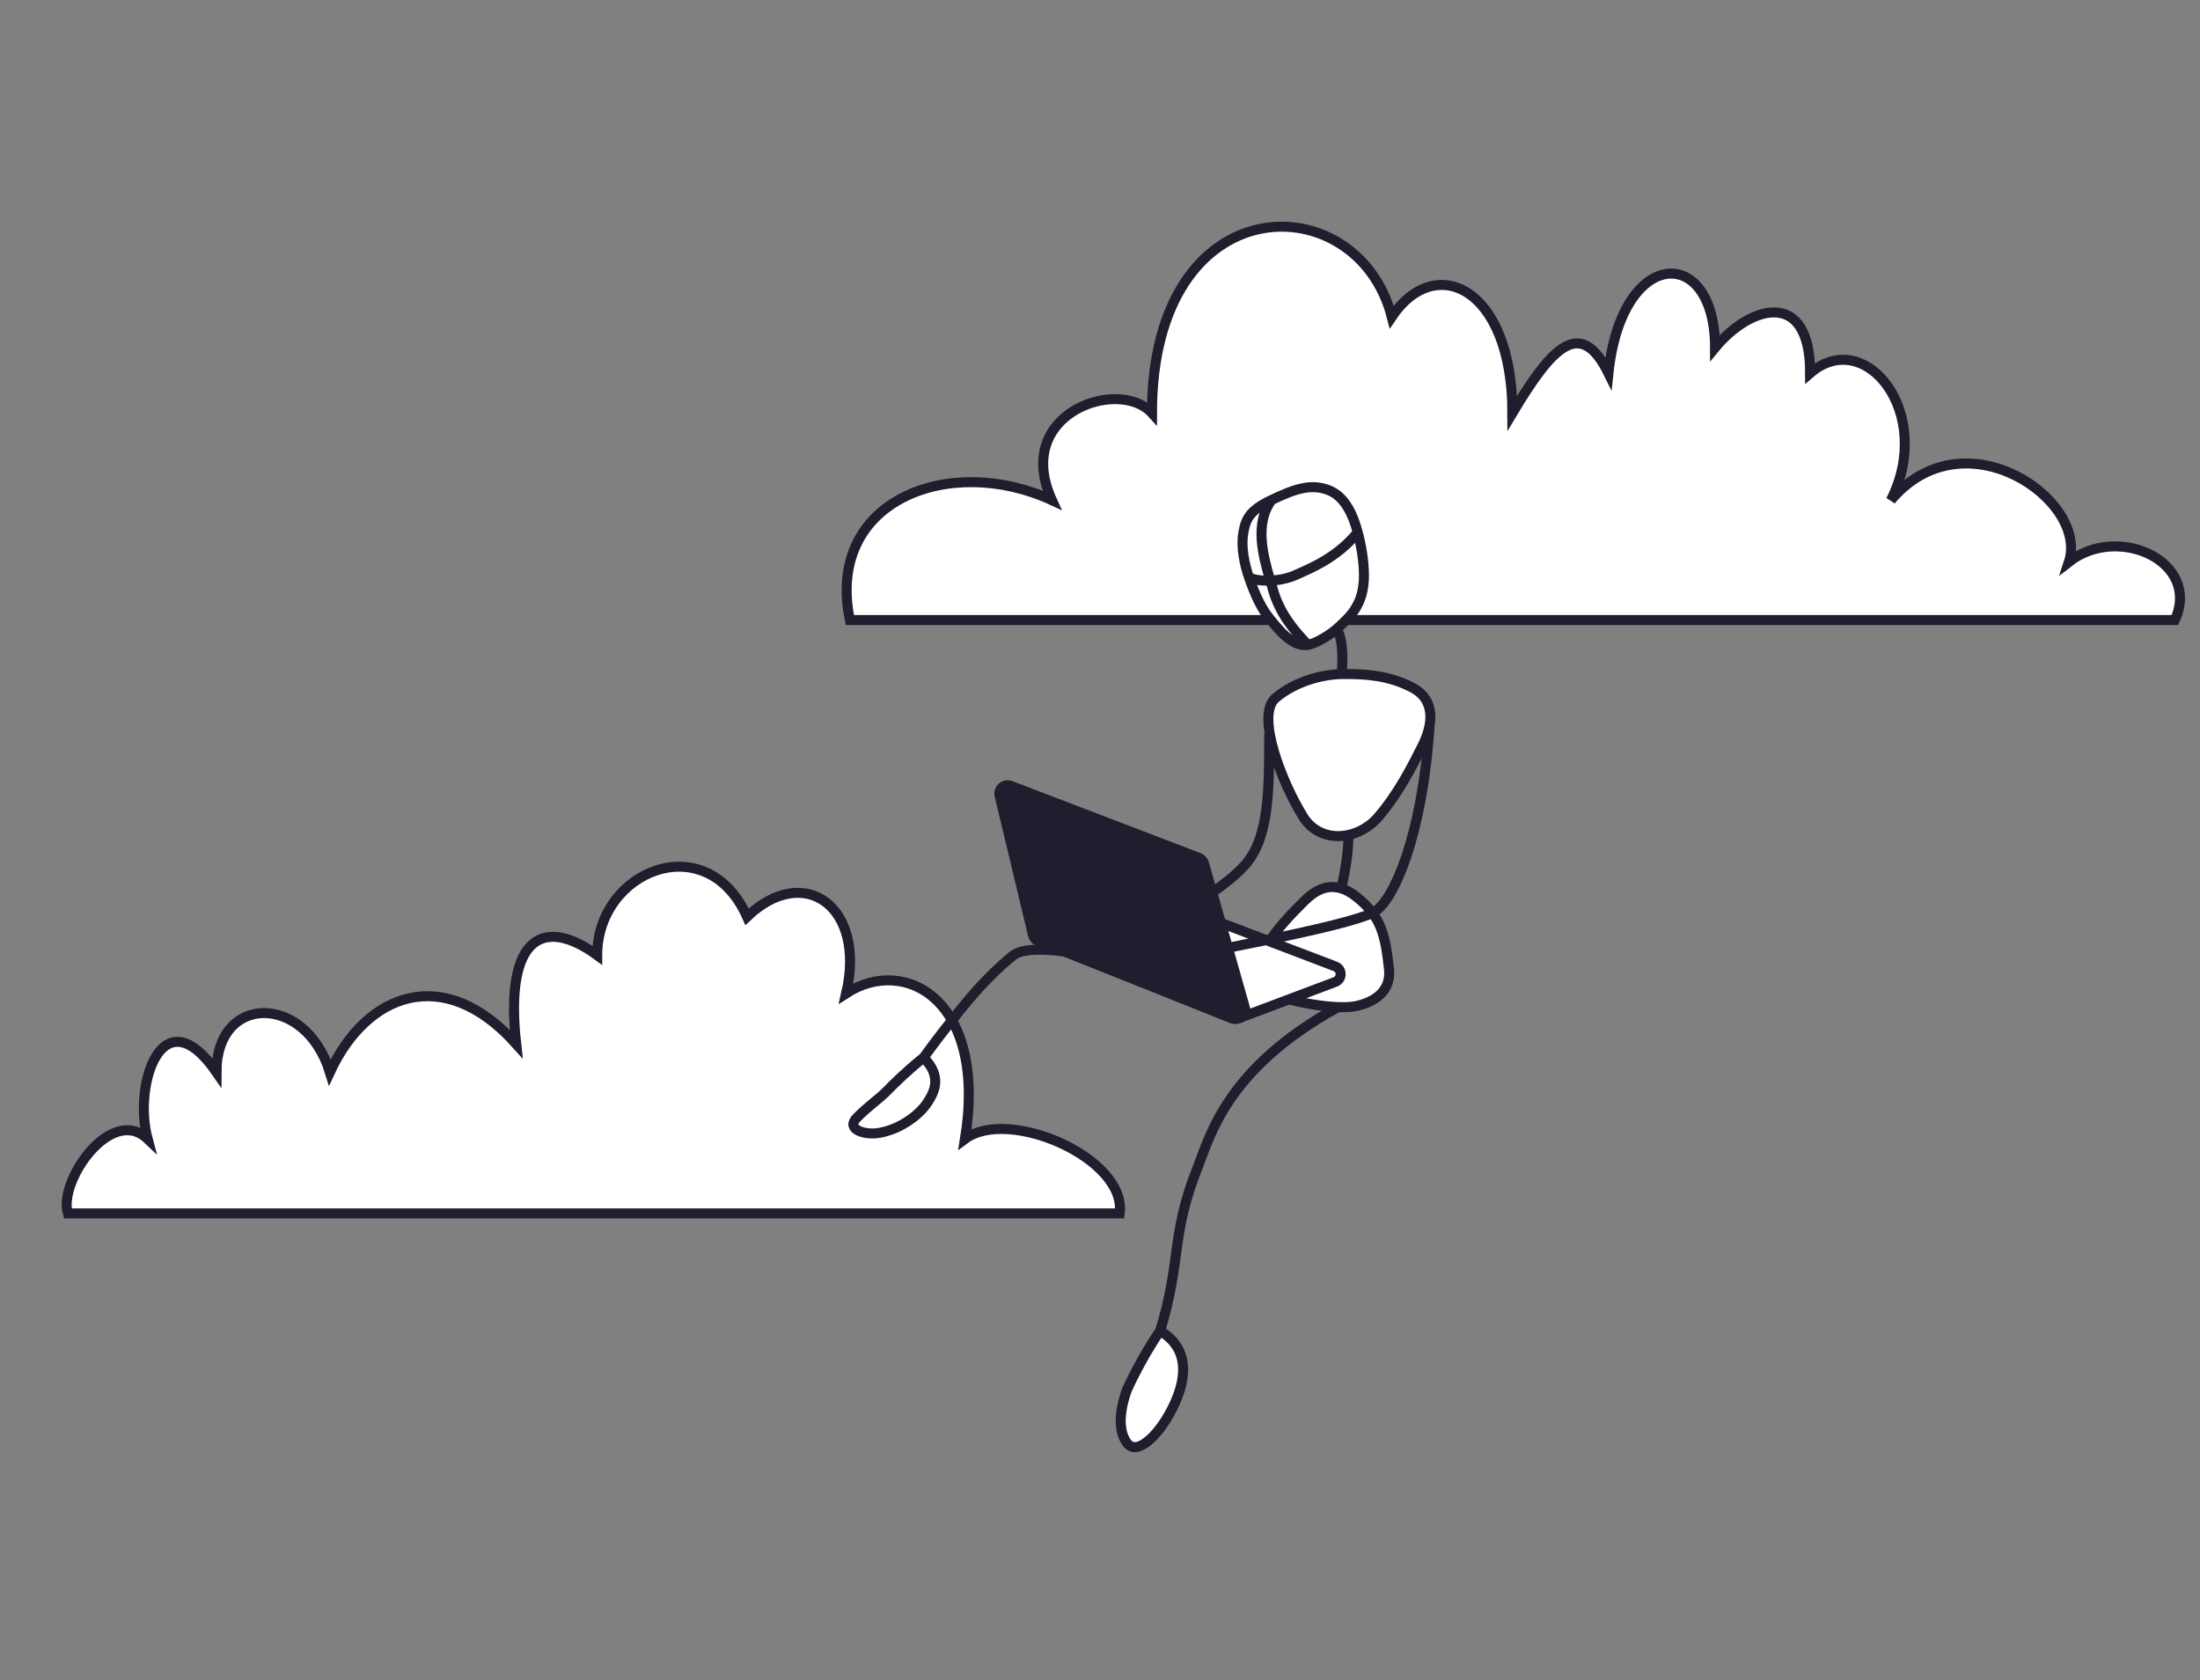<svg width="330" height="252" viewBox="0 0 330 252" fill="none" xmlns="http://www.w3.org/2000/svg">
    <rect x="0" y="0" width="330" height="252" fill="#808080" stroke="none"/>
    <g clip-path="url(#clip0_1083_561)">
        
        <path d="M167.952 182L10.174 182C8.719 177.146 16.705 165.665 22.144 170.836C19.929 162.584 24.413 149.173 32.472 160.822C32.472 148.992 45.838 148.992 49.483 160.822C54.951 148.992 66.558 144.451 77.43 156.587C75.607 140.25 81.682 137.506 89.58 143.276C89.58 130.569 105.984 123.914 112.059 137.506C120.564 129.359 129.953 135.886 126.928 148.992C135.753 143.276 148.126 149.999 144.75 170.836C151.297 165.981 169.043 173.748 167.952 182Z" fill="white" stroke="#1F1D2E" stroke-width="1.5"/>
        <path d="M127.483 93H326.232C330.216 84.287 317.762 78.487 310.332 84.287C313.359 75.03 294.642 61.961 283.632 75.03C290.238 61.961 279.779 48.856 271.521 55.971C271.521 43.086 262.465 45.835 257.257 52.159C257.257 36.598 243.255 36.913 241.267 55.971C237.026 47.39 232.735 52.159 226.858 61.961C226.858 43.086 215.303 37.78 208.763 47.524C203.625 27.571 172.795 27.571 172.795 61.961C167.826 56.516 151.83 61.961 157.792 75.03C142.431 67.942 123.746 75.03 127.483 93Z" fill="white" stroke="#1F1D2E" stroke-width="1.5"/>
        <path d="M202.281 124.649C202.281 129.671 201.163 133.019 200.604 135.809M200.604 94.461C201.722 96.693 201.264 99.886 201.264 102.118" stroke="#1F1D2E" stroke-width="1.5"/>
        <path d="M211.854 103.138C208.275 101.257 204.696 101.096 201.628 101.096C198.56 101.096 194.47 102.088 191.361 104.669C188.252 107.25 192.368 117.545 195.492 122.535C198.049 126.619 203.673 126.109 206.741 122.535C209.809 118.962 211.854 114.878 213.388 111.816C214.922 108.753 215.433 105.018 211.854 103.138Z" fill="white"/>
        <path d="M208.347 145.341C207.788 140.319 207.229 137.529 203.52 134.555C199.81 131.581 197.168 133.623 195.492 135.297L195.483 135.307C193.808 136.98 191.576 139.209 189.903 141.993C188.227 144.783 186.55 146.457 188.786 148.131C191.022 149.805 199.834 151.616 203.317 150.921C206.111 150.363 208.719 148.689 208.347 145.341Z" fill="white"/>
        <path d="M211.854 103.138C208.275 101.257 204.696 101.096 201.628 101.096C198.56 101.096 194.47 102.088 191.361 104.669C188.252 107.25 192.368 117.545 195.492 122.535C198.049 126.619 203.673 126.109 206.741 122.535C209.809 118.962 211.854 114.878 213.388 111.816C214.922 108.753 215.433 105.018 211.854 103.138Z" stroke="#1F1D2E" stroke-width="1.5"/>
        <path d="M208.347 145.341C207.788 140.319 207.229 137.529 203.52 134.555C199.81 131.581 197.168 133.623 195.492 135.297L195.483 135.307C193.808 136.98 191.576 139.209 189.903 141.993C188.227 144.783 186.55 146.457 188.786 148.131C191.022 149.805 199.834 151.616 203.317 150.921C206.111 150.363 208.719 148.689 208.347 145.341Z" stroke="#1F1D2E" stroke-width="1.5"/>
        <path d="M139.096 165.406C140.211 163.71 141.326 161.448 138.539 158.621C135.752 160.883 134.079 162.579 132.965 163.71C131.851 164.841 130.269 165.88 128.507 167.668C126.835 169.364 129.652 170.302 131.851 169.93C135.195 169.364 137.981 167.103 139.096 165.406Z" fill="white"/>
        <path d="M184.244 147.877C174.211 146.181 155.818 140.187 151.917 143.354C149.827 145.05 147.457 147.312 144.67 150.705C141.883 154.097 140.211 156.359 138.539 158.621M138.539 158.621C141.326 161.448 140.211 163.71 139.096 165.406C137.981 167.103 135.195 169.364 131.851 169.93C129.652 170.302 126.835 169.364 128.507 167.668C130.269 165.88 131.851 164.841 132.965 163.71C134.079 162.579 135.752 160.883 138.539 158.621Z" stroke="#1F1D2E" stroke-width="1.5"/>
        <path d="M200.283 147.287C201.362 146.882 201.369 145.365 200.295 144.955L171.677 134.052C171.393 133.944 171.078 133.942 170.792 134.048L156.821 139.233C155.748 139.631 155.725 141.135 156.786 141.559L184.784 152.761C185.075 152.877 185.399 152.881 185.693 152.77L200.283 147.287Z" fill="white" stroke="#1F1D2E" stroke-width="1.5" stroke-linecap="round"/>
        <path d="M180.604 129.507C180.497 129.128 180.217 128.822 179.849 128.681L151.602 117.864C150.663 117.505 149.705 118.345 149.94 119.323L154.96 140.285C155.056 140.682 155.339 141.008 155.719 141.157L185.086 152.692C186.048 153.07 187.027 152.183 186.745 151.188L180.604 129.507Z" fill="#1F1D2E" stroke="#1F1D2E" stroke-width="1.5" stroke-linecap="round"/>
        <path d="M176.261 210.371C178.024 206.413 178.306 202.204 174.019 199.618C171.148 203.735 169.103 208.329 169.103 208.329C169.103 208.329 166.866 213.673 169.102 216.497C170.664 218.469 174.216 214.966 176.261 210.371Z" fill="white"/>
        <path d="M200.606 151.123C183.93 160.312 181.491 170.487 179.643 175.115C175.572 185.31 177.284 188.932 174.019 199.618M174.019 199.618C178.306 202.204 178.024 206.413 176.261 210.371C174.216 214.966 170.664 218.469 169.102 216.497C166.866 213.673 169.103 208.329 169.103 208.329C169.103 208.329 171.148 203.735 174.019 199.618Z" stroke="#1F1D2E" stroke-width="1.5" stroke-linecap="round"/>
        <path d="M215.157 109.315C215.186 108.902 214.874 108.544 214.461 108.515C214.047 108.487 213.689 108.799 213.661 109.212L215.157 109.315ZM206.166 136.761L206.543 137.409V137.409L206.166 136.761ZM213.661 109.212C213.102 117.292 211.767 123.685 210.229 128.247C209.459 130.529 208.644 132.338 207.858 133.667C207.06 135.018 206.337 135.794 205.789 136.112L206.543 137.409C207.427 136.895 208.31 135.85 209.149 134.43C210.002 132.988 210.857 131.077 211.65 128.726C213.236 124.021 214.591 117.499 215.157 109.315L213.661 109.212ZM205.789 136.112C205.357 136.364 204.586 136.669 203.506 137.012C202.442 137.35 201.126 137.709 199.637 138.081C196.66 138.825 193.022 139.609 189.379 140.356C182.135 141.841 174.792 143.194 172.788 143.765L173.199 145.207C175.131 144.657 182.339 143.331 189.68 141.826C193.329 141.077 196.992 140.288 200.001 139.537C201.505 139.161 202.854 138.793 203.96 138.441C205.051 138.095 205.958 137.749 206.543 137.409L205.789 136.112Z" fill="#1F1D2E"/>
        <path d="M191.129 110.285C191.129 109.871 190.794 109.535 190.379 109.535C189.965 109.535 189.629 109.871 189.629 110.285H191.129ZM186.8 129.683L186.236 129.189L186.8 129.683ZM189.629 110.285C189.629 114.383 189.628 118.157 189.189 121.415C188.749 124.675 187.883 127.309 186.236 129.189L187.364 130.177C189.296 127.973 190.22 124.992 190.675 121.616C191.131 118.238 191.129 114.355 191.129 110.285H189.629ZM186.236 129.189C184.521 131.145 181.888 132.93 179.343 134.703C178.088 135.577 176.859 136.447 175.823 137.314C174.795 138.175 173.901 139.078 173.363 140.036L174.672 140.77C175.074 140.052 175.8 139.289 176.786 138.464C177.764 137.645 178.941 136.811 180.2 135.934C182.681 134.205 185.5 132.304 187.364 130.177L186.236 129.189Z" fill="#1F1D2E"/>
        <path d="M204.592 86.177C204.643 90.71 202.446 92.507 200.867 94.012C199.594 95.226 197.345 96.531 196.19 96.734C193.73 97.121 191.451 94.042 190.175 92.428C188.898 90.814 187.874 88.144 187.346 86.615C186.639 84.563 186.137 82.01 186.491 79.951C186.846 77.893 187.379 76.584 190.747 74.985C194.116 73.385 196.573 72.491 199.229 73.493C201.885 74.494 203.012 77.47 203.658 79.852C204.198 81.842 204.568 84.114 204.592 86.177Z" fill="white"/>
        <path d="M190.747 74.985C187.379 76.584 186.846 77.893 186.491 79.951C186.137 82.01 186.639 84.563 187.346 86.615M190.747 74.985C188.152 78.51 189.42 83.266 190.545 87.086M190.747 74.985C194.116 73.385 196.573 72.491 199.229 73.493C201.885 74.494 203.012 77.47 203.658 79.852M190.545 87.086C190.697 87.599 190.845 88.096 190.982 88.571C191.998 92.107 194.224 94.686 196.19 96.734M190.545 87.086C189.268 87.137 188.092 86.971 187.346 86.615M190.545 87.086C191.819 87.034 193.192 86.765 194.339 86.25C196.637 85.219 200.53 83.676 203.658 79.852M196.19 96.734C193.73 97.121 191.451 94.042 190.175 92.428C188.898 90.814 187.874 88.144 187.346 86.615M196.19 96.734C197.345 96.531 199.594 95.226 200.867 94.012C202.446 92.507 204.643 90.71 204.592 86.177C204.568 84.114 204.198 81.842 203.658 79.852" stroke="#1F1D2E" stroke-width="1.5"/>
    </g>

</svg>
